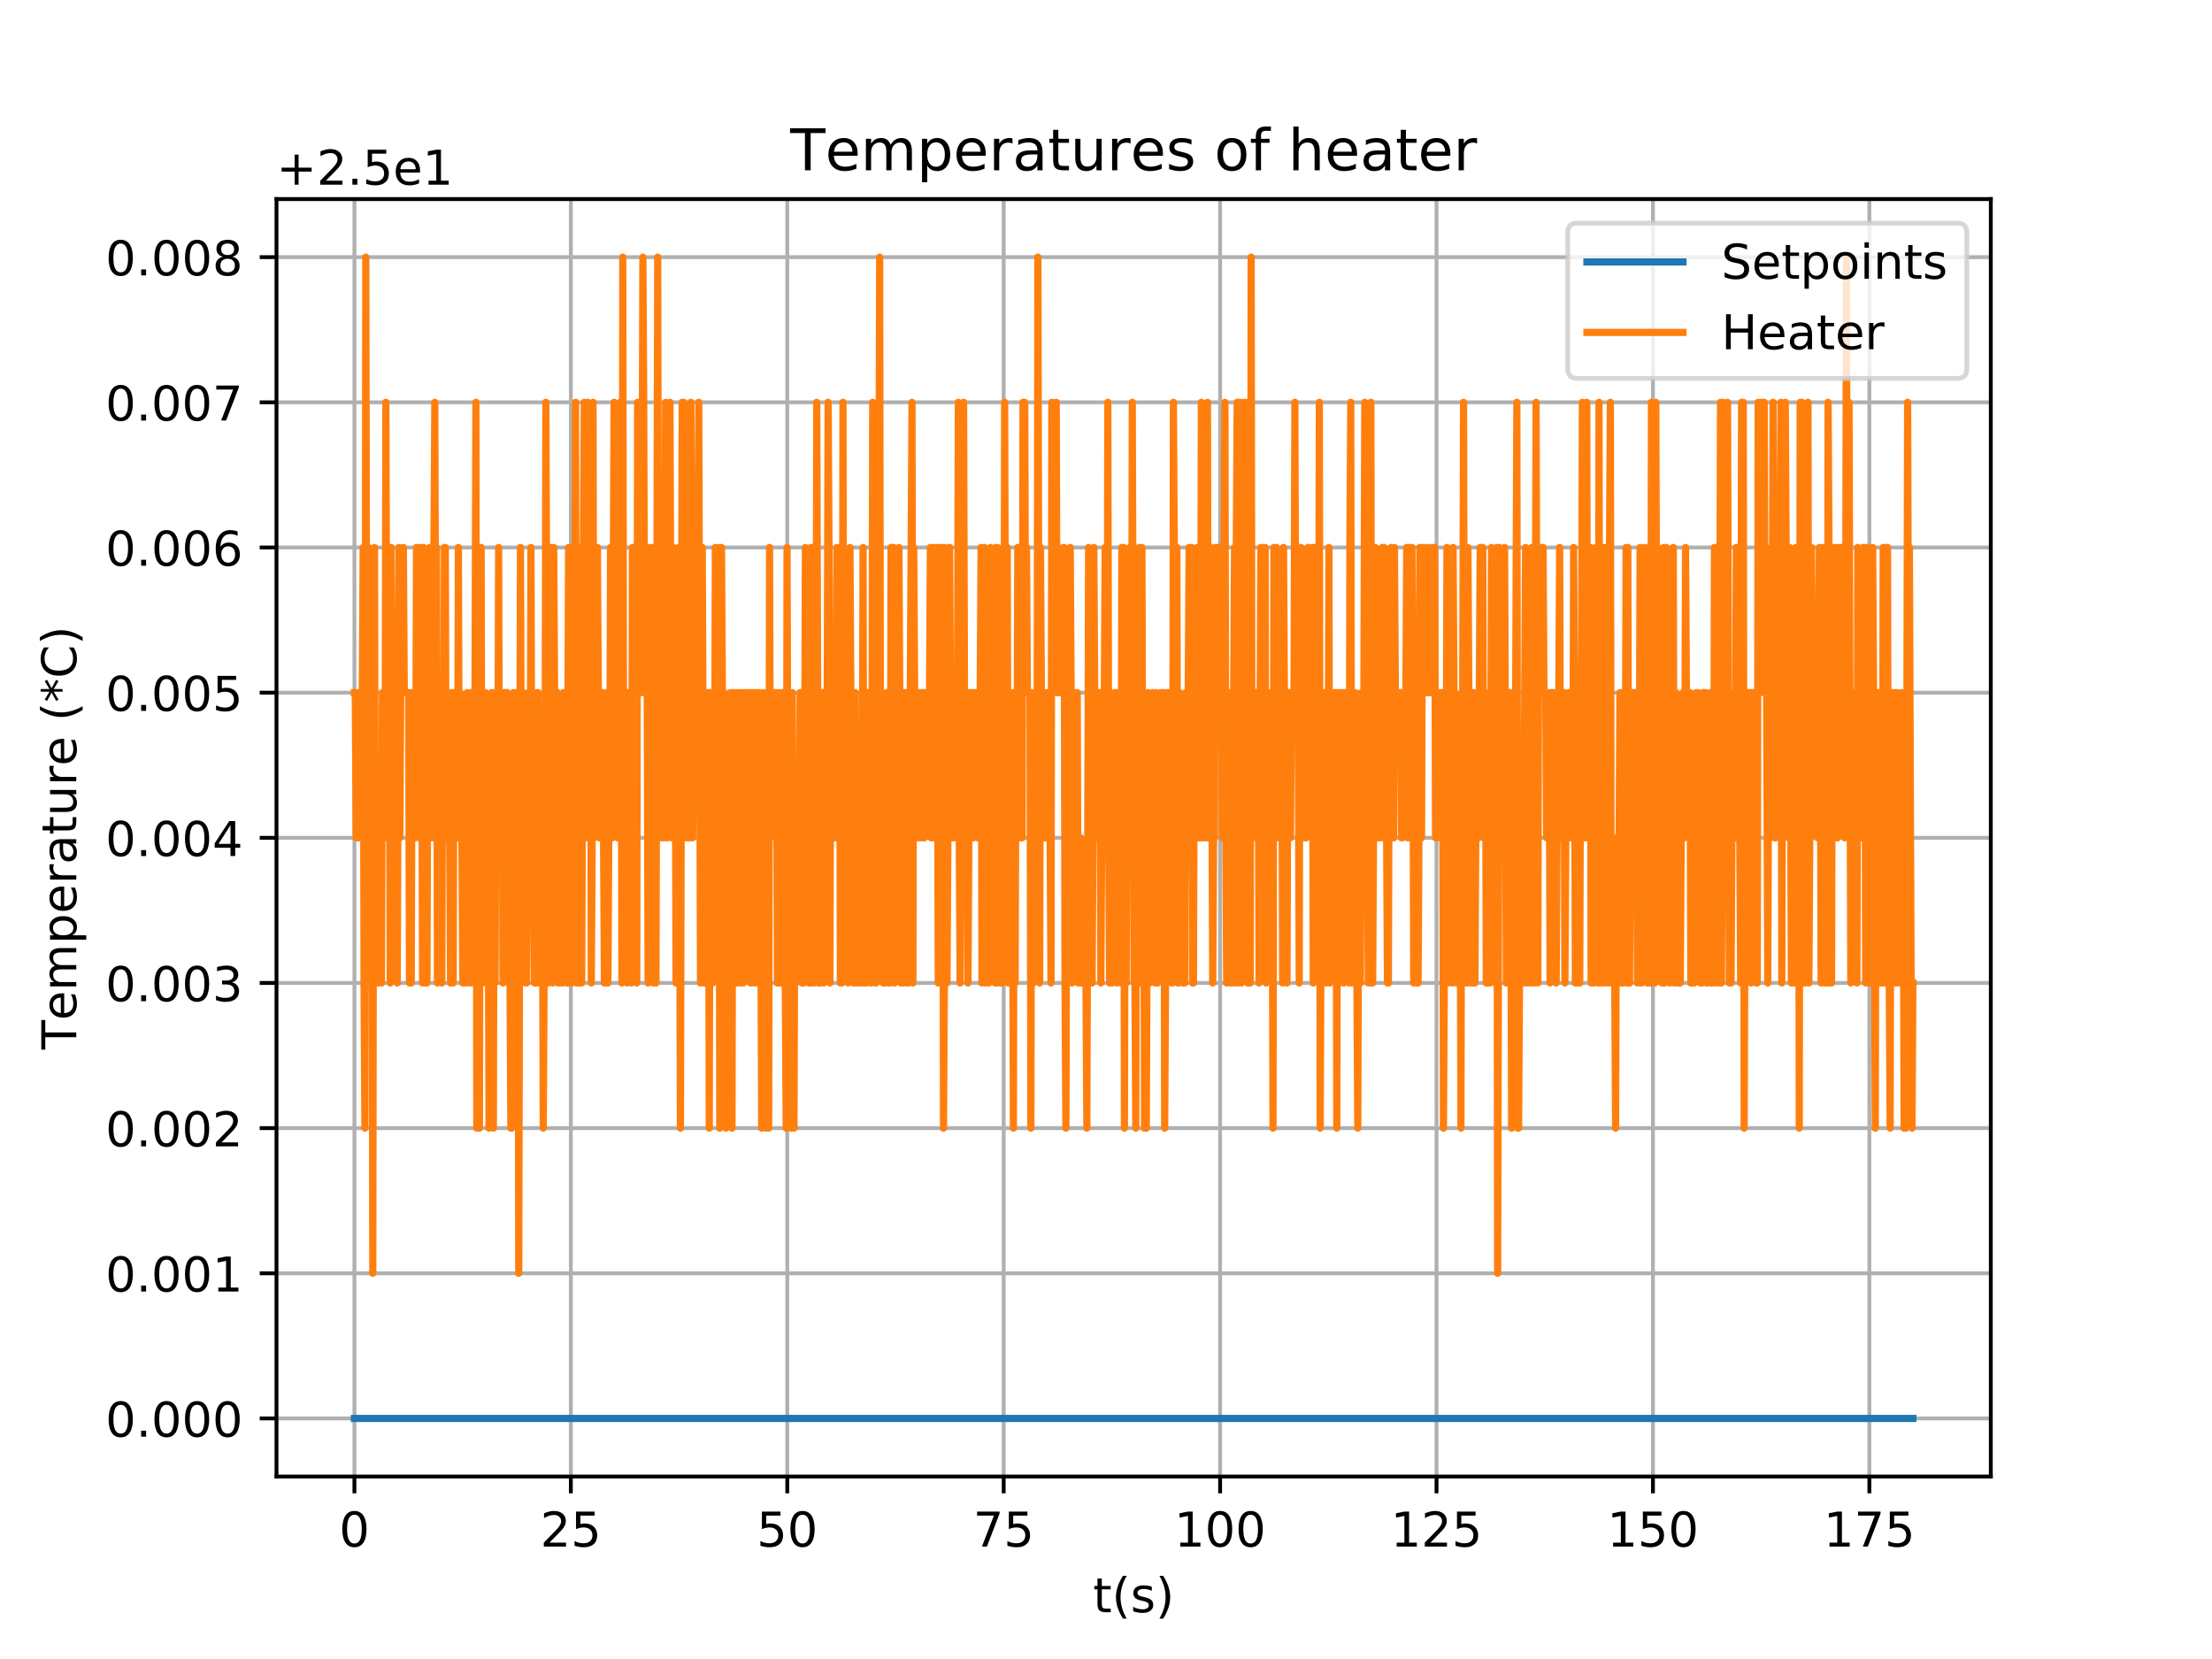 <?xml version="1.0" encoding="utf-8" standalone="no"?>
<!DOCTYPE svg PUBLIC "-//W3C//DTD SVG 1.1//EN"
  "http://www.w3.org/Graphics/SVG/1.1/DTD/svg11.dtd">
<!-- Created with matplotlib (https://matplotlib.org/) -->
<svg height="345.6pt" version="1.1" viewBox="0 0 460.8 345.6" width="460.8pt" xmlns="http://www.w3.org/2000/svg" xmlns:xlink="http://www.w3.org/1999/xlink">
 <defs>
  <style type="text/css">
*{stroke-linecap:butt;stroke-linejoin:round;}
  </style>
 </defs>
 <g id="figure_1">
  <g id="patch_1">
   <path d="M 0 345.6 
L 460.8 345.6 
L 460.8 0 
L 0 0 
z
" style="fill:#ffffff;"/>
  </g>
  <g id="axes_1">
   <g id="patch_2">
    <path d="M 57.6 307.584 
L 414.72 307.584 
L 414.72 41.472 
L 57.6 41.472 
z
" style="fill:#ffffff;"/>
   </g>
   <g id="matplotlib.axis_1">
    <g id="xtick_1">
     <g id="line2d_1">
      <path clip-path="url(#p1bd0104f17)" d="M 73.833 307.584 
L 73.833 41.472 
" style="fill:none;stroke:#b0b0b0;stroke-linecap:square;stroke-width:0.8;"/>
     </g>
     <g id="line2d_2">
      <defs>
       <path d="M 0 0 
L 0 3.5 
" id="m56e2af608a" style="stroke:#000000;stroke-width:0.8;"/>
      </defs>
      <g>
       <use style="stroke:#000000;stroke-width:0.8;" x="73.833" xlink:href="#m56e2af608a" y="307.584"/>
      </g>
     </g>
     <g id="text_1">
      <!-- 0 -->
      <defs>
       <path d="M 31.781 66.406 
Q 24.172 66.406 20.328 58.906 
Q 16.5 51.422 16.5 36.375 
Q 16.5 21.391 20.328 13.891 
Q 24.172 6.391 31.781 6.391 
Q 39.453 6.391 43.281 13.891 
Q 47.125 21.391 47.125 36.375 
Q 47.125 51.422 43.281 58.906 
Q 39.453 66.406 31.781 66.406 
z
M 31.781 74.219 
Q 44.047 74.219 50.516 64.516 
Q 56.984 54.828 56.984 36.375 
Q 56.984 17.969 50.516 8.266 
Q 44.047 -1.422 31.781 -1.422 
Q 19.531 -1.422 13.062 8.266 
Q 6.594 17.969 6.594 36.375 
Q 6.594 54.828 13.062 64.516 
Q 19.531 74.219 31.781 74.219 
z
" id="DejaVuSans-48"/>
      </defs>
      <g transform="translate(70.651 322.182)scale(0.1 -0.1)">
       <use xlink:href="#DejaVuSans-48"/>
      </g>
     </g>
    </g>
    <g id="xtick_2">
     <g id="line2d_3">
      <path clip-path="url(#p1bd0104f17)" d="M 118.917 307.584 
L 118.917 41.472 
" style="fill:none;stroke:#b0b0b0;stroke-linecap:square;stroke-width:0.8;"/>
     </g>
     <g id="line2d_4">
      <g>
       <use style="stroke:#000000;stroke-width:0.8;" x="118.917" xlink:href="#m56e2af608a" y="307.584"/>
      </g>
     </g>
     <g id="text_2">
      <!-- 25 -->
      <defs>
       <path d="M 19.188 8.297 
L 53.609 8.297 
L 53.609 0 
L 7.328 0 
L 7.328 8.297 
Q 12.938 14.109 22.625 23.891 
Q 32.328 33.688 34.812 36.531 
Q 39.547 41.844 41.422 45.531 
Q 43.312 49.219 43.312 52.781 
Q 43.312 58.594 39.234 62.25 
Q 35.156 65.922 28.609 65.922 
Q 23.969 65.922 18.812 64.312 
Q 13.672 62.703 7.812 59.422 
L 7.812 69.391 
Q 13.766 71.781 18.938 73 
Q 24.125 74.219 28.422 74.219 
Q 39.75 74.219 46.484 68.547 
Q 53.219 62.891 53.219 53.422 
Q 53.219 48.922 51.531 44.891 
Q 49.859 40.875 45.406 35.406 
Q 44.188 33.984 37.641 27.219 
Q 31.109 20.453 19.188 8.297 
z
" id="DejaVuSans-50"/>
       <path d="M 10.797 72.906 
L 49.516 72.906 
L 49.516 64.594 
L 19.828 64.594 
L 19.828 46.734 
Q 21.969 47.469 24.109 47.828 
Q 26.266 48.188 28.422 48.188 
Q 40.625 48.188 47.75 41.5 
Q 54.891 34.812 54.891 23.391 
Q 54.891 11.625 47.562 5.094 
Q 40.234 -1.422 26.906 -1.422 
Q 22.312 -1.422 17.547 -0.641 
Q 12.797 0.141 7.719 1.703 
L 7.719 11.625 
Q 12.109 9.234 16.797 8.062 
Q 21.484 6.891 26.703 6.891 
Q 35.156 6.891 40.078 11.328 
Q 45.016 15.766 45.016 23.391 
Q 45.016 31 40.078 35.438 
Q 35.156 39.891 26.703 39.891 
Q 22.75 39.891 18.812 39.016 
Q 14.891 38.141 10.797 36.281 
z
" id="DejaVuSans-53"/>
      </defs>
      <g transform="translate(112.555 322.182)scale(0.1 -0.1)">
       <use xlink:href="#DejaVuSans-50"/>
       <use x="63.623" xlink:href="#DejaVuSans-53"/>
      </g>
     </g>
    </g>
    <g id="xtick_3">
     <g id="line2d_5">
      <path clip-path="url(#p1bd0104f17)" d="M 164.002 307.584 
L 164.002 41.472 
" style="fill:none;stroke:#b0b0b0;stroke-linecap:square;stroke-width:0.8;"/>
     </g>
     <g id="line2d_6">
      <g>
       <use style="stroke:#000000;stroke-width:0.8;" x="164.002" xlink:href="#m56e2af608a" y="307.584"/>
      </g>
     </g>
     <g id="text_3">
      <!-- 50 -->
      <g transform="translate(157.639 322.182)scale(0.1 -0.1)">
       <use xlink:href="#DejaVuSans-53"/>
       <use x="63.623" xlink:href="#DejaVuSans-48"/>
      </g>
     </g>
    </g>
    <g id="xtick_4">
     <g id="line2d_7">
      <path clip-path="url(#p1bd0104f17)" d="M 209.086 307.584 
L 209.086 41.472 
" style="fill:none;stroke:#b0b0b0;stroke-linecap:square;stroke-width:0.8;"/>
     </g>
     <g id="line2d_8">
      <g>
       <use style="stroke:#000000;stroke-width:0.8;" x="209.086" xlink:href="#m56e2af608a" y="307.584"/>
      </g>
     </g>
     <g id="text_4">
      <!-- 75 -->
      <defs>
       <path d="M 8.203 72.906 
L 55.078 72.906 
L 55.078 68.703 
L 28.609 0 
L 18.312 0 
L 43.219 64.594 
L 8.203 64.594 
z
" id="DejaVuSans-55"/>
      </defs>
      <g transform="translate(202.724 322.182)scale(0.1 -0.1)">
       <use xlink:href="#DejaVuSans-55"/>
       <use x="63.623" xlink:href="#DejaVuSans-53"/>
      </g>
     </g>
    </g>
    <g id="xtick_5">
     <g id="line2d_9">
      <path clip-path="url(#p1bd0104f17)" d="M 254.171 307.584 
L 254.171 41.472 
" style="fill:none;stroke:#b0b0b0;stroke-linecap:square;stroke-width:0.8;"/>
     </g>
     <g id="line2d_10">
      <g>
       <use style="stroke:#000000;stroke-width:0.8;" x="254.171" xlink:href="#m56e2af608a" y="307.584"/>
      </g>
     </g>
     <g id="text_5">
      <!-- 100 -->
      <defs>
       <path d="M 12.406 8.297 
L 28.516 8.297 
L 28.516 63.922 
L 10.984 60.406 
L 10.984 69.391 
L 28.422 72.906 
L 38.281 72.906 
L 38.281 8.297 
L 54.391 8.297 
L 54.391 0 
L 12.406 0 
z
" id="DejaVuSans-49"/>
      </defs>
      <g transform="translate(244.627 322.182)scale(0.1 -0.1)">
       <use xlink:href="#DejaVuSans-49"/>
       <use x="63.623" xlink:href="#DejaVuSans-48"/>
       <use x="127.246" xlink:href="#DejaVuSans-48"/>
      </g>
     </g>
    </g>
    <g id="xtick_6">
     <g id="line2d_11">
      <path clip-path="url(#p1bd0104f17)" d="M 299.255 307.584 
L 299.255 41.472 
" style="fill:none;stroke:#b0b0b0;stroke-linecap:square;stroke-width:0.8;"/>
     </g>
     <g id="line2d_12">
      <g>
       <use style="stroke:#000000;stroke-width:0.8;" x="299.255" xlink:href="#m56e2af608a" y="307.584"/>
      </g>
     </g>
     <g id="text_6">
      <!-- 125 -->
      <g transform="translate(289.711 322.182)scale(0.1 -0.1)">
       <use xlink:href="#DejaVuSans-49"/>
       <use x="63.623" xlink:href="#DejaVuSans-50"/>
       <use x="127.246" xlink:href="#DejaVuSans-53"/>
      </g>
     </g>
    </g>
    <g id="xtick_7">
     <g id="line2d_13">
      <path clip-path="url(#p1bd0104f17)" d="M 344.34 307.584 
L 344.34 41.472 
" style="fill:none;stroke:#b0b0b0;stroke-linecap:square;stroke-width:0.8;"/>
     </g>
     <g id="line2d_14">
      <g>
       <use style="stroke:#000000;stroke-width:0.8;" x="344.34" xlink:href="#m56e2af608a" y="307.584"/>
      </g>
     </g>
     <g id="text_7">
      <!-- 150 -->
      <g transform="translate(334.796 322.182)scale(0.1 -0.1)">
       <use xlink:href="#DejaVuSans-49"/>
       <use x="63.623" xlink:href="#DejaVuSans-53"/>
       <use x="127.246" xlink:href="#DejaVuSans-48"/>
      </g>
     </g>
    </g>
    <g id="xtick_8">
     <g id="line2d_15">
      <path clip-path="url(#p1bd0104f17)" d="M 389.424 307.584 
L 389.424 41.472 
" style="fill:none;stroke:#b0b0b0;stroke-linecap:square;stroke-width:0.8;"/>
     </g>
     <g id="line2d_16">
      <g>
       <use style="stroke:#000000;stroke-width:0.8;" x="389.424" xlink:href="#m56e2af608a" y="307.584"/>
      </g>
     </g>
     <g id="text_8">
      <!-- 175 -->
      <g transform="translate(379.88 322.182)scale(0.1 -0.1)">
       <use xlink:href="#DejaVuSans-49"/>
       <use x="63.623" xlink:href="#DejaVuSans-55"/>
       <use x="127.246" xlink:href="#DejaVuSans-53"/>
      </g>
     </g>
    </g>
    <g id="text_9">
     <!-- t(s) -->
     <defs>
      <path d="M 18.312 70.219 
L 18.312 54.688 
L 36.812 54.688 
L 36.812 47.703 
L 18.312 47.703 
L 18.312 18.016 
Q 18.312 11.328 20.141 9.422 
Q 21.969 7.516 27.594 7.516 
L 36.812 7.516 
L 36.812 0 
L 27.594 0 
Q 17.188 0 13.234 3.875 
Q 9.281 7.766 9.281 18.016 
L 9.281 47.703 
L 2.688 47.703 
L 2.688 54.688 
L 9.281 54.688 
L 9.281 70.219 
z
" id="DejaVuSans-116"/>
      <path d="M 31 75.875 
Q 24.469 64.656 21.281 53.656 
Q 18.109 42.672 18.109 31.391 
Q 18.109 20.125 21.312 9.062 
Q 24.516 -2 31 -13.188 
L 23.188 -13.188 
Q 15.875 -1.703 12.234 9.375 
Q 8.594 20.453 8.594 31.391 
Q 8.594 42.281 12.203 53.312 
Q 15.828 64.359 23.188 75.875 
z
" id="DejaVuSans-40"/>
      <path d="M 44.281 53.078 
L 44.281 44.578 
Q 40.484 46.531 36.375 47.5 
Q 32.281 48.484 27.875 48.484 
Q 21.188 48.484 17.844 46.438 
Q 14.5 44.391 14.5 40.281 
Q 14.5 37.156 16.891 35.375 
Q 19.281 33.594 26.516 31.984 
L 29.594 31.297 
Q 39.156 29.25 43.188 25.516 
Q 47.219 21.781 47.219 15.094 
Q 47.219 7.469 41.188 3.016 
Q 35.156 -1.422 24.609 -1.422 
Q 20.219 -1.422 15.453 -0.562 
Q 10.688 0.297 5.422 2 
L 5.422 11.281 
Q 10.406 8.688 15.234 7.391 
Q 20.062 6.109 24.812 6.109 
Q 31.156 6.109 34.562 8.281 
Q 37.984 10.453 37.984 14.406 
Q 37.984 18.062 35.516 20.016 
Q 33.062 21.969 24.703 23.781 
L 21.578 24.516 
Q 13.234 26.266 9.516 29.906 
Q 5.812 33.547 5.812 39.891 
Q 5.812 47.609 11.281 51.797 
Q 16.75 56 26.812 56 
Q 31.781 56 36.172 55.266 
Q 40.578 54.547 44.281 53.078 
z
" id="DejaVuSans-115"/>
      <path d="M 8.016 75.875 
L 15.828 75.875 
Q 23.141 64.359 26.781 53.312 
Q 30.422 42.281 30.422 31.391 
Q 30.422 20.453 26.781 9.375 
Q 23.141 -1.703 15.828 -13.188 
L 8.016 -13.188 
Q 14.5 -2 17.703 9.062 
Q 20.906 20.125 20.906 31.391 
Q 20.906 42.672 17.703 53.656 
Q 14.5 64.656 8.016 75.875 
z
" id="DejaVuSans-41"/>
     </defs>
     <g transform="translate(227.694 335.861)scale(0.1 -0.1)">
      <use xlink:href="#DejaVuSans-116"/>
      <use x="39.209" xlink:href="#DejaVuSans-40"/>
      <use x="78.223" xlink:href="#DejaVuSans-115"/>
      <use x="130.322" xlink:href="#DejaVuSans-41"/>
     </g>
    </g>
   </g>
   <g id="matplotlib.axis_2">
    <g id="ytick_1">
     <g id="line2d_17">
      <path clip-path="url(#p1bd0104f17)" d="M 57.6 295.488 
L 414.72 295.488 
" style="fill:none;stroke:#b0b0b0;stroke-linecap:square;stroke-width:0.8;"/>
     </g>
     <g id="line2d_18">
      <defs>
       <path d="M 0 0 
L -3.5 0 
" id="m48d5a217b4" style="stroke:#000000;stroke-width:0.8;"/>
      </defs>
      <g>
       <use style="stroke:#000000;stroke-width:0.8;" x="57.6" xlink:href="#m48d5a217b4" y="295.488"/>
      </g>
     </g>
     <g id="text_10">
      <!-- 0.000 -->
      <defs>
       <path d="M 10.688 12.406 
L 21 12.406 
L 21 0 
L 10.688 0 
z
" id="DejaVuSans-46"/>
      </defs>
      <g transform="translate(21.972 299.287)scale(0.1 -0.1)">
       <use xlink:href="#DejaVuSans-48"/>
       <use x="63.623" xlink:href="#DejaVuSans-46"/>
       <use x="95.41" xlink:href="#DejaVuSans-48"/>
       <use x="159.033" xlink:href="#DejaVuSans-48"/>
       <use x="222.656" xlink:href="#DejaVuSans-48"/>
      </g>
     </g>
    </g>
    <g id="ytick_2">
     <g id="line2d_19">
      <path clip-path="url(#p1bd0104f17)" d="M 57.6 265.248 
L 414.72 265.248 
" style="fill:none;stroke:#b0b0b0;stroke-linecap:square;stroke-width:0.8;"/>
     </g>
     <g id="line2d_20">
      <g>
       <use style="stroke:#000000;stroke-width:0.8;" x="57.6" xlink:href="#m48d5a217b4" y="265.248"/>
      </g>
     </g>
     <g id="text_11">
      <!-- 0.001 -->
      <g transform="translate(21.972 269.047)scale(0.1 -0.1)">
       <use xlink:href="#DejaVuSans-48"/>
       <use x="63.623" xlink:href="#DejaVuSans-46"/>
       <use x="95.41" xlink:href="#DejaVuSans-48"/>
       <use x="159.033" xlink:href="#DejaVuSans-48"/>
       <use x="222.656" xlink:href="#DejaVuSans-49"/>
      </g>
     </g>
    </g>
    <g id="ytick_3">
     <g id="line2d_21">
      <path clip-path="url(#p1bd0104f17)" d="M 57.6 235.008 
L 414.72 235.008 
" style="fill:none;stroke:#b0b0b0;stroke-linecap:square;stroke-width:0.8;"/>
     </g>
     <g id="line2d_22">
      <g>
       <use style="stroke:#000000;stroke-width:0.8;" x="57.6" xlink:href="#m48d5a217b4" y="235.008"/>
      </g>
     </g>
     <g id="text_12">
      <!-- 0.002 -->
      <g transform="translate(21.972 238.807)scale(0.1 -0.1)">
       <use xlink:href="#DejaVuSans-48"/>
       <use x="63.623" xlink:href="#DejaVuSans-46"/>
       <use x="95.41" xlink:href="#DejaVuSans-48"/>
       <use x="159.033" xlink:href="#DejaVuSans-48"/>
       <use x="222.656" xlink:href="#DejaVuSans-50"/>
      </g>
     </g>
    </g>
    <g id="ytick_4">
     <g id="line2d_23">
      <path clip-path="url(#p1bd0104f17)" d="M 57.6 204.768 
L 414.72 204.768 
" style="fill:none;stroke:#b0b0b0;stroke-linecap:square;stroke-width:0.8;"/>
     </g>
     <g id="line2d_24">
      <g>
       <use style="stroke:#000000;stroke-width:0.8;" x="57.6" xlink:href="#m48d5a217b4" y="204.768"/>
      </g>
     </g>
     <g id="text_13">
      <!-- 0.003 -->
      <defs>
       <path d="M 40.578 39.312 
Q 47.656 37.797 51.625 33 
Q 55.609 28.219 55.609 21.188 
Q 55.609 10.406 48.188 4.484 
Q 40.766 -1.422 27.094 -1.422 
Q 22.516 -1.422 17.656 -0.516 
Q 12.797 0.391 7.625 2.203 
L 7.625 11.719 
Q 11.719 9.328 16.594 8.109 
Q 21.484 6.891 26.812 6.891 
Q 36.078 6.891 40.938 10.547 
Q 45.797 14.203 45.797 21.188 
Q 45.797 27.641 41.281 31.266 
Q 36.766 34.906 28.719 34.906 
L 20.219 34.906 
L 20.219 43.016 
L 29.109 43.016 
Q 36.375 43.016 40.234 45.922 
Q 44.094 48.828 44.094 54.297 
Q 44.094 59.906 40.109 62.906 
Q 36.141 65.922 28.719 65.922 
Q 24.656 65.922 20.016 65.031 
Q 15.375 64.156 9.812 62.312 
L 9.812 71.094 
Q 15.438 72.656 20.344 73.438 
Q 25.25 74.219 29.594 74.219 
Q 40.828 74.219 47.359 69.109 
Q 53.906 64.016 53.906 55.328 
Q 53.906 49.266 50.438 45.094 
Q 46.969 40.922 40.578 39.312 
z
" id="DejaVuSans-51"/>
      </defs>
      <g transform="translate(21.972 208.567)scale(0.1 -0.1)">
       <use xlink:href="#DejaVuSans-48"/>
       <use x="63.623" xlink:href="#DejaVuSans-46"/>
       <use x="95.41" xlink:href="#DejaVuSans-48"/>
       <use x="159.033" xlink:href="#DejaVuSans-48"/>
       <use x="222.656" xlink:href="#DejaVuSans-51"/>
      </g>
     </g>
    </g>
    <g id="ytick_5">
     <g id="line2d_25">
      <path clip-path="url(#p1bd0104f17)" d="M 57.6 174.528 
L 414.72 174.528 
" style="fill:none;stroke:#b0b0b0;stroke-linecap:square;stroke-width:0.8;"/>
     </g>
     <g id="line2d_26">
      <g>
       <use style="stroke:#000000;stroke-width:0.8;" x="57.6" xlink:href="#m48d5a217b4" y="174.528"/>
      </g>
     </g>
     <g id="text_14">
      <!-- 0.004 -->
      <defs>
       <path d="M 37.797 64.312 
L 12.891 25.391 
L 37.797 25.391 
z
M 35.203 72.906 
L 47.609 72.906 
L 47.609 25.391 
L 58.016 25.391 
L 58.016 17.188 
L 47.609 17.188 
L 47.609 0 
L 37.797 0 
L 37.797 17.188 
L 4.891 17.188 
L 4.891 26.703 
z
" id="DejaVuSans-52"/>
      </defs>
      <g transform="translate(21.972 178.327)scale(0.1 -0.1)">
       <use xlink:href="#DejaVuSans-48"/>
       <use x="63.623" xlink:href="#DejaVuSans-46"/>
       <use x="95.41" xlink:href="#DejaVuSans-48"/>
       <use x="159.033" xlink:href="#DejaVuSans-48"/>
       <use x="222.656" xlink:href="#DejaVuSans-52"/>
      </g>
     </g>
    </g>
    <g id="ytick_6">
     <g id="line2d_27">
      <path clip-path="url(#p1bd0104f17)" d="M 57.6 144.288 
L 414.72 144.288 
" style="fill:none;stroke:#b0b0b0;stroke-linecap:square;stroke-width:0.8;"/>
     </g>
     <g id="line2d_28">
      <g>
       <use style="stroke:#000000;stroke-width:0.8;" x="57.6" xlink:href="#m48d5a217b4" y="144.288"/>
      </g>
     </g>
     <g id="text_15">
      <!-- 0.005 -->
      <g transform="translate(21.972 148.087)scale(0.1 -0.1)">
       <use xlink:href="#DejaVuSans-48"/>
       <use x="63.623" xlink:href="#DejaVuSans-46"/>
       <use x="95.41" xlink:href="#DejaVuSans-48"/>
       <use x="159.033" xlink:href="#DejaVuSans-48"/>
       <use x="222.656" xlink:href="#DejaVuSans-53"/>
      </g>
     </g>
    </g>
    <g id="ytick_7">
     <g id="line2d_29">
      <path clip-path="url(#p1bd0104f17)" d="M 57.6 114.048 
L 414.72 114.048 
" style="fill:none;stroke:#b0b0b0;stroke-linecap:square;stroke-width:0.8;"/>
     </g>
     <g id="line2d_30">
      <g>
       <use style="stroke:#000000;stroke-width:0.8;" x="57.6" xlink:href="#m48d5a217b4" y="114.048"/>
      </g>
     </g>
     <g id="text_16">
      <!-- 0.006 -->
      <defs>
       <path d="M 33.016 40.375 
Q 26.375 40.375 22.484 35.828 
Q 18.609 31.297 18.609 23.391 
Q 18.609 15.531 22.484 10.953 
Q 26.375 6.391 33.016 6.391 
Q 39.656 6.391 43.531 10.953 
Q 47.406 15.531 47.406 23.391 
Q 47.406 31.297 43.531 35.828 
Q 39.656 40.375 33.016 40.375 
z
M 52.594 71.297 
L 52.594 62.312 
Q 48.875 64.062 45.094 64.984 
Q 41.312 65.922 37.594 65.922 
Q 27.828 65.922 22.672 59.328 
Q 17.531 52.734 16.797 39.406 
Q 19.672 43.656 24.016 45.922 
Q 28.375 48.188 33.594 48.188 
Q 44.578 48.188 50.953 41.516 
Q 57.328 34.859 57.328 23.391 
Q 57.328 12.156 50.688 5.359 
Q 44.047 -1.422 33.016 -1.422 
Q 20.359 -1.422 13.672 8.266 
Q 6.984 17.969 6.984 36.375 
Q 6.984 53.656 15.188 63.938 
Q 23.391 74.219 37.203 74.219 
Q 40.922 74.219 44.703 73.484 
Q 48.484 72.75 52.594 71.297 
z
" id="DejaVuSans-54"/>
      </defs>
      <g transform="translate(21.972 117.847)scale(0.1 -0.1)">
       <use xlink:href="#DejaVuSans-48"/>
       <use x="63.623" xlink:href="#DejaVuSans-46"/>
       <use x="95.41" xlink:href="#DejaVuSans-48"/>
       <use x="159.033" xlink:href="#DejaVuSans-48"/>
       <use x="222.656" xlink:href="#DejaVuSans-54"/>
      </g>
     </g>
    </g>
    <g id="ytick_8">
     <g id="line2d_31">
      <path clip-path="url(#p1bd0104f17)" d="M 57.6 83.808 
L 414.72 83.808 
" style="fill:none;stroke:#b0b0b0;stroke-linecap:square;stroke-width:0.8;"/>
     </g>
     <g id="line2d_32">
      <g>
       <use style="stroke:#000000;stroke-width:0.8;" x="57.6" xlink:href="#m48d5a217b4" y="83.808"/>
      </g>
     </g>
     <g id="text_17">
      <!-- 0.007 -->
      <g transform="translate(21.972 87.607)scale(0.1 -0.1)">
       <use xlink:href="#DejaVuSans-48"/>
       <use x="63.623" xlink:href="#DejaVuSans-46"/>
       <use x="95.41" xlink:href="#DejaVuSans-48"/>
       <use x="159.033" xlink:href="#DejaVuSans-48"/>
       <use x="222.656" xlink:href="#DejaVuSans-55"/>
      </g>
     </g>
    </g>
    <g id="ytick_9">
     <g id="line2d_33">
      <path clip-path="url(#p1bd0104f17)" d="M 57.6 53.568 
L 414.72 53.568 
" style="fill:none;stroke:#b0b0b0;stroke-linecap:square;stroke-width:0.8;"/>
     </g>
     <g id="line2d_34">
      <g>
       <use style="stroke:#000000;stroke-width:0.8;" x="57.6" xlink:href="#m48d5a217b4" y="53.568"/>
      </g>
     </g>
     <g id="text_18">
      <!-- 0.008 -->
      <defs>
       <path d="M 31.781 34.625 
Q 24.75 34.625 20.719 30.859 
Q 16.703 27.094 16.703 20.516 
Q 16.703 13.922 20.719 10.156 
Q 24.75 6.391 31.781 6.391 
Q 38.812 6.391 42.859 10.172 
Q 46.922 13.969 46.922 20.516 
Q 46.922 27.094 42.891 30.859 
Q 38.875 34.625 31.781 34.625 
z
M 21.922 38.812 
Q 15.578 40.375 12.031 44.719 
Q 8.5 49.078 8.5 55.328 
Q 8.5 64.062 14.719 69.141 
Q 20.953 74.219 31.781 74.219 
Q 42.672 74.219 48.875 69.141 
Q 55.078 64.062 55.078 55.328 
Q 55.078 49.078 51.531 44.719 
Q 48 40.375 41.703 38.812 
Q 48.828 37.156 52.797 32.312 
Q 56.781 27.484 56.781 20.516 
Q 56.781 9.906 50.312 4.234 
Q 43.844 -1.422 31.781 -1.422 
Q 19.734 -1.422 13.25 4.234 
Q 6.781 9.906 6.781 20.516 
Q 6.781 27.484 10.781 32.312 
Q 14.797 37.156 21.922 38.812 
z
M 18.312 54.391 
Q 18.312 48.734 21.844 45.562 
Q 25.391 42.391 31.781 42.391 
Q 38.141 42.391 41.719 45.562 
Q 45.312 48.734 45.312 54.391 
Q 45.312 60.062 41.719 63.234 
Q 38.141 66.406 31.781 66.406 
Q 25.391 66.406 21.844 63.234 
Q 18.312 60.062 18.312 54.391 
z
" id="DejaVuSans-56"/>
      </defs>
      <g transform="translate(21.972 57.367)scale(0.1 -0.1)">
       <use xlink:href="#DejaVuSans-48"/>
       <use x="63.623" xlink:href="#DejaVuSans-46"/>
       <use x="95.41" xlink:href="#DejaVuSans-48"/>
       <use x="159.033" xlink:href="#DejaVuSans-48"/>
       <use x="222.656" xlink:href="#DejaVuSans-56"/>
      </g>
     </g>
    </g>
    <g id="text_19">
     <!-- Temperature (*C) -->
     <defs>
      <path d="M -0.297 72.906 
L 61.375 72.906 
L 61.375 64.594 
L 35.5 64.594 
L 35.5 0 
L 25.594 0 
L 25.594 64.594 
L -0.297 64.594 
z
" id="DejaVuSans-84"/>
      <path d="M 56.203 29.594 
L 56.203 25.203 
L 14.891 25.203 
Q 15.484 15.922 20.484 11.062 
Q 25.484 6.203 34.422 6.203 
Q 39.594 6.203 44.453 7.469 
Q 49.312 8.734 54.109 11.281 
L 54.109 2.781 
Q 49.266 0.734 44.188 -0.344 
Q 39.109 -1.422 33.891 -1.422 
Q 20.797 -1.422 13.156 6.188 
Q 5.516 13.812 5.516 26.812 
Q 5.516 40.234 12.766 48.109 
Q 20.016 56 32.328 56 
Q 43.359 56 49.781 48.891 
Q 56.203 41.797 56.203 29.594 
z
M 47.219 32.234 
Q 47.125 39.594 43.094 43.984 
Q 39.062 48.391 32.422 48.391 
Q 24.906 48.391 20.391 44.141 
Q 15.875 39.891 15.188 32.172 
z
" id="DejaVuSans-101"/>
      <path d="M 52 44.188 
Q 55.375 50.25 60.062 53.125 
Q 64.75 56 71.094 56 
Q 79.641 56 84.281 50.016 
Q 88.922 44.047 88.922 33.016 
L 88.922 0 
L 79.891 0 
L 79.891 32.719 
Q 79.891 40.578 77.094 44.375 
Q 74.312 48.188 68.609 48.188 
Q 61.625 48.188 57.562 43.547 
Q 53.516 38.922 53.516 30.906 
L 53.516 0 
L 44.484 0 
L 44.484 32.719 
Q 44.484 40.625 41.703 44.406 
Q 38.922 48.188 33.109 48.188 
Q 26.219 48.188 22.156 43.531 
Q 18.109 38.875 18.109 30.906 
L 18.109 0 
L 9.078 0 
L 9.078 54.688 
L 18.109 54.688 
L 18.109 46.188 
Q 21.188 51.219 25.484 53.609 
Q 29.781 56 35.688 56 
Q 41.656 56 45.828 52.969 
Q 50 49.953 52 44.188 
z
" id="DejaVuSans-109"/>
      <path d="M 18.109 8.203 
L 18.109 -20.797 
L 9.078 -20.797 
L 9.078 54.688 
L 18.109 54.688 
L 18.109 46.391 
Q 20.953 51.266 25.266 53.625 
Q 29.594 56 35.594 56 
Q 45.562 56 51.781 48.094 
Q 58.016 40.188 58.016 27.297 
Q 58.016 14.406 51.781 6.484 
Q 45.562 -1.422 35.594 -1.422 
Q 29.594 -1.422 25.266 0.953 
Q 20.953 3.328 18.109 8.203 
z
M 48.688 27.297 
Q 48.688 37.203 44.609 42.844 
Q 40.531 48.484 33.406 48.484 
Q 26.266 48.484 22.188 42.844 
Q 18.109 37.203 18.109 27.297 
Q 18.109 17.391 22.188 11.75 
Q 26.266 6.109 33.406 6.109 
Q 40.531 6.109 44.609 11.75 
Q 48.688 17.391 48.688 27.297 
z
" id="DejaVuSans-112"/>
      <path d="M 41.109 46.297 
Q 39.594 47.172 37.812 47.578 
Q 36.031 48 33.891 48 
Q 26.266 48 22.188 43.047 
Q 18.109 38.094 18.109 28.812 
L 18.109 0 
L 9.078 0 
L 9.078 54.688 
L 18.109 54.688 
L 18.109 46.188 
Q 20.953 51.172 25.484 53.578 
Q 30.031 56 36.531 56 
Q 37.453 56 38.578 55.875 
Q 39.703 55.766 41.062 55.516 
z
" id="DejaVuSans-114"/>
      <path d="M 34.281 27.484 
Q 23.391 27.484 19.188 25 
Q 14.984 22.516 14.984 16.5 
Q 14.984 11.719 18.141 8.906 
Q 21.297 6.109 26.703 6.109 
Q 34.188 6.109 38.703 11.406 
Q 43.219 16.703 43.219 25.484 
L 43.219 27.484 
z
M 52.203 31.203 
L 52.203 0 
L 43.219 0 
L 43.219 8.297 
Q 40.141 3.328 35.547 0.953 
Q 30.953 -1.422 24.312 -1.422 
Q 15.922 -1.422 10.953 3.297 
Q 6 8.016 6 15.922 
Q 6 25.141 12.172 29.828 
Q 18.359 34.516 30.609 34.516 
L 43.219 34.516 
L 43.219 35.406 
Q 43.219 41.609 39.141 45 
Q 35.062 48.391 27.688 48.391 
Q 23 48.391 18.547 47.266 
Q 14.109 46.141 10.016 43.891 
L 10.016 52.203 
Q 14.938 54.109 19.578 55.047 
Q 24.219 56 28.609 56 
Q 40.484 56 46.344 49.844 
Q 52.203 43.703 52.203 31.203 
z
" id="DejaVuSans-97"/>
      <path d="M 8.5 21.578 
L 8.5 54.688 
L 17.484 54.688 
L 17.484 21.922 
Q 17.484 14.156 20.5 10.266 
Q 23.531 6.391 29.594 6.391 
Q 36.859 6.391 41.078 11.031 
Q 45.312 15.672 45.312 23.688 
L 45.312 54.688 
L 54.297 54.688 
L 54.297 0 
L 45.312 0 
L 45.312 8.406 
Q 42.047 3.422 37.719 1 
Q 33.406 -1.422 27.688 -1.422 
Q 18.266 -1.422 13.375 4.438 
Q 8.5 10.297 8.5 21.578 
z
M 31.109 56 
z
" id="DejaVuSans-117"/>
      <path id="DejaVuSans-32"/>
      <path d="M 47.016 60.891 
L 29.5 51.422 
L 47.016 41.891 
L 44.188 37.109 
L 27.781 47.016 
L 27.781 28.609 
L 22.219 28.609 
L 22.219 47.016 
L 5.812 37.109 
L 2.984 41.891 
L 20.516 51.422 
L 2.984 60.891 
L 5.812 65.719 
L 22.219 55.812 
L 22.219 74.219 
L 27.781 74.219 
L 27.781 55.812 
L 44.188 65.719 
z
" id="DejaVuSans-42"/>
      <path d="M 64.406 67.281 
L 64.406 56.891 
Q 59.422 61.531 53.781 63.812 
Q 48.141 66.109 41.797 66.109 
Q 29.297 66.109 22.656 58.469 
Q 16.016 50.828 16.016 36.375 
Q 16.016 21.969 22.656 14.328 
Q 29.297 6.688 41.797 6.688 
Q 48.141 6.688 53.781 8.984 
Q 59.422 11.281 64.406 15.922 
L 64.406 5.609 
Q 59.234 2.094 53.438 0.328 
Q 47.656 -1.422 41.219 -1.422 
Q 24.656 -1.422 15.125 8.703 
Q 5.609 18.844 5.609 36.375 
Q 5.609 53.953 15.125 64.078 
Q 24.656 74.219 41.219 74.219 
Q 47.75 74.219 53.531 72.484 
Q 59.328 70.75 64.406 67.281 
z
" id="DejaVuSans-67"/>
     </defs>
     <g transform="translate(15.892 218.627)rotate(-90)scale(0.1 -0.1)">
      <use xlink:href="#DejaVuSans-84"/>
      <use x="60.818" xlink:href="#DejaVuSans-101"/>
      <use x="122.342" xlink:href="#DejaVuSans-109"/>
      <use x="219.754" xlink:href="#DejaVuSans-112"/>
      <use x="283.23" xlink:href="#DejaVuSans-101"/>
      <use x="344.754" xlink:href="#DejaVuSans-114"/>
      <use x="385.867" xlink:href="#DejaVuSans-97"/>
      <use x="447.146" xlink:href="#DejaVuSans-116"/>
      <use x="486.355" xlink:href="#DejaVuSans-117"/>
      <use x="549.734" xlink:href="#DejaVuSans-114"/>
      <use x="590.816" xlink:href="#DejaVuSans-101"/>
      <use x="652.34" xlink:href="#DejaVuSans-32"/>
      <use x="684.127" xlink:href="#DejaVuSans-40"/>
      <use x="723.141" xlink:href="#DejaVuSans-42"/>
      <use x="773.141" xlink:href="#DejaVuSans-67"/>
      <use x="842.965" xlink:href="#DejaVuSans-41"/>
     </g>
    </g>
    <g id="text_20">
     <!-- +2.5e1 -->
     <defs>
      <path d="M 46 62.703 
L 46 35.5 
L 73.188 35.5 
L 73.188 27.203 
L 46 27.203 
L 46 0 
L 37.797 0 
L 37.797 27.203 
L 10.594 27.203 
L 10.594 35.5 
L 37.797 35.5 
L 37.797 62.703 
z
" id="DejaVuSans-43"/>
     </defs>
     <g transform="translate(57.6 38.472)scale(0.1 -0.1)">
      <use xlink:href="#DejaVuSans-43"/>
      <use x="83.789" xlink:href="#DejaVuSans-50"/>
      <use x="147.412" xlink:href="#DejaVuSans-46"/>
      <use x="179.199" xlink:href="#DejaVuSans-53"/>
      <use x="242.822" xlink:href="#DejaVuSans-101"/>
      <use x="304.346" xlink:href="#DejaVuSans-49"/>
     </g>
    </g>
   </g>
   <g id="line2d_35">
    <path clip-path="url(#p1bd0104f17)" d="M 73.833 295.488 
L 398.487 295.488 
L 398.487 295.488 
" style="fill:none;stroke:#1f77b4;stroke-linecap:square;stroke-width:1.5;"/>
   </g>
   <g id="line2d_36">
    <path clip-path="url(#p1bd0104f17)" d="M 73.833 144.288 
L 74.015 144.288 
L 74.196 174.528 
L 74.561 174.528 
L 74.743 144.288 
L 74.926 174.528 
L 75.107 174.528 
L 75.29 144.288 
L 75.471 144.288 
L 75.654 114.048 
L 75.836 204.768 
L 76.019 235.008 
L 76.2 53.568 
L 76.382 144.288 
L 76.565 114.048 
L 76.746 114.048 
L 76.928 204.768 
L 77.293 144.288 
L 77.476 144.288 
L 77.658 265.248 
L 77.84 144.288 
L 78.022 114.048 
L 78.203 204.768 
L 78.385 174.528 
L 78.566 174.528 
L 78.747 204.768 
L 78.929 174.528 
L 79.294 174.528 
L 79.476 204.768 
L 79.658 144.288 
L 80.021 144.288 
L 80.202 174.528 
L 80.384 83.808 
L 80.567 144.288 
L 80.749 144.288 
L 80.931 174.528 
L 81.112 144.288 
L 81.296 204.768 
L 81.477 114.048 
L 81.841 174.528 
L 82.024 174.528 
L 82.205 144.288 
L 82.57 144.288 
L 82.752 204.768 
L 83.116 114.048 
L 83.299 174.528 
L 83.482 144.288 
L 83.848 144.288 
L 84.031 114.048 
L 84.214 144.288 
L 85.126 144.288 
L 85.307 204.768 
L 85.489 144.288 
L 85.67 204.768 
L 85.853 144.288 
L 86.401 144.288 
L 86.583 174.528 
L 86.764 114.048 
L 86.945 114.048 
L 87.308 174.528 
L 87.49 174.528 
L 87.672 114.048 
L 87.853 144.288 
L 88.036 204.768 
L 88.217 114.048 
L 88.581 204.768 
L 88.764 144.288 
L 88.944 204.768 
L 89.125 144.288 
L 89.306 174.528 
L 89.49 114.048 
L 89.673 174.528 
L 89.855 114.048 
L 90.036 174.528 
L 90.58 83.808 
L 90.761 144.288 
L 90.946 114.048 
L 91.127 204.768 
L 91.309 144.288 
L 91.491 174.528 
L 91.675 144.288 
L 91.857 144.288 
L 92.038 204.768 
L 92.22 144.288 
L 92.403 174.528 
L 92.585 114.048 
L 92.766 114.048 
L 92.947 174.528 
L 93.312 174.528 
L 93.494 144.288 
L 93.857 204.768 
L 94.039 144.288 
L 94.221 204.768 
L 94.404 204.768 
L 94.586 144.288 
L 94.95 144.288 
L 95.131 174.528 
L 95.313 174.528 
L 95.495 114.048 
L 95.677 174.528 
L 95.859 144.288 
L 96.041 174.528 
L 96.223 174.528 
L 96.407 204.768 
L 96.589 174.528 
L 96.772 204.768 
L 96.954 204.768 
L 97.319 144.288 
L 97.681 204.768 
L 98.047 144.288 
L 98.228 204.768 
L 98.412 144.288 
L 98.594 174.528 
L 98.775 144.288 
L 98.956 144.288 
L 99.139 83.808 
L 99.321 235.008 
L 99.503 204.768 
L 99.686 204.768 
L 99.868 235.008 
L 100.05 144.288 
L 100.231 114.048 
L 100.413 204.768 
L 100.595 204.768 
L 100.779 144.288 
L 100.961 174.528 
L 101.143 144.288 
L 101.507 204.768 
L 101.688 174.528 
L 101.869 235.008 
L 102.051 174.528 
L 102.232 174.528 
L 102.414 144.288 
L 102.779 235.008 
L 102.961 144.288 
L 103.144 204.768 
L 103.326 144.288 
L 103.508 174.528 
L 103.691 174.528 
L 103.874 114.048 
L 104.057 174.528 
L 104.239 144.288 
L 104.604 144.288 
L 104.785 204.768 
L 104.969 144.288 
L 105.696 144.288 
L 106.06 204.768 
L 106.242 204.768 
L 106.423 235.008 
L 106.605 235.008 
L 106.786 204.768 
L 106.97 144.288 
L 107.152 204.768 
L 107.334 144.288 
L 107.516 174.528 
L 107.698 174.528 
L 107.881 144.288 
L 108.062 265.248 
L 108.426 114.048 
L 108.608 174.528 
L 108.79 174.528 
L 108.971 144.288 
L 109.154 174.528 
L 109.336 174.528 
L 109.518 204.768 
L 109.7 204.768 
L 110.064 144.288 
L 110.247 144.288 
L 110.429 174.528 
L 110.611 114.048 
L 110.794 174.528 
L 110.976 144.288 
L 111.341 204.768 
L 111.707 204.768 
L 111.888 144.288 
L 112.07 144.288 
L 112.252 204.768 
L 112.435 174.528 
L 112.984 174.528 
L 113.166 235.008 
L 113.532 174.528 
L 113.712 83.808 
L 114.076 174.528 
L 114.258 204.768 
L 114.806 114.048 
L 114.986 144.288 
L 115.169 204.768 
L 115.353 114.048 
L 115.718 174.528 
L 115.901 174.528 
L 116.084 144.288 
L 116.265 204.768 
L 116.446 204.768 
L 116.627 174.528 
L 116.808 174.528 
L 116.991 204.768 
L 117.174 204.768 
L 117.356 144.288 
L 117.904 144.288 
L 118.085 204.768 
L 118.449 114.048 
L 118.631 204.768 
L 118.995 144.288 
L 119.177 204.768 
L 119.358 114.048 
L 119.539 144.288 
L 119.721 144.288 
L 119.903 83.808 
L 120.085 204.768 
L 120.266 174.528 
L 120.448 204.768 
L 120.63 114.048 
L 120.811 204.768 
L 121.176 204.768 
L 121.538 114.048 
L 121.719 83.808 
L 121.902 114.048 
L 122.084 174.528 
L 122.266 144.288 
L 122.448 83.808 
L 122.63 144.288 
L 122.813 144.288 
L 122.996 114.048 
L 123.178 204.768 
L 123.36 174.528 
L 123.542 83.808 
L 123.724 174.528 
L 123.906 144.288 
L 124.089 144.288 
L 124.271 114.048 
L 124.453 114.048 
L 124.816 174.528 
L 124.999 144.288 
L 125.18 144.288 
L 125.363 174.528 
L 125.544 144.288 
L 125.908 204.768 
L 126.09 174.528 
L 126.274 204.768 
L 126.455 144.288 
L 126.639 204.768 
L 126.822 174.528 
L 127.004 174.528 
L 127.186 114.048 
L 127.367 174.528 
L 127.549 174.528 
L 127.914 83.808 
L 128.096 144.288 
L 128.278 144.288 
L 128.46 114.048 
L 128.642 174.528 
L 129.189 83.808 
L 129.371 114.048 
L 129.553 204.768 
L 129.736 53.568 
L 129.917 174.528 
L 130.098 144.288 
L 130.46 144.288 
L 130.642 204.768 
L 130.825 144.288 
L 131.006 144.288 
L 131.19 174.528 
L 131.371 174.528 
L 131.552 204.768 
L 131.735 114.048 
L 131.917 114.048 
L 132.101 144.288 
L 132.283 144.288 
L 132.464 114.048 
L 132.647 204.768 
L 132.829 83.808 
L 133.012 114.048 
L 133.376 114.048 
L 133.558 144.288 
L 133.74 114.048 
L 133.921 53.568 
L 134.104 83.808 
L 134.285 144.288 
L 134.83 144.288 
L 135.011 204.768 
L 135.376 114.048 
L 135.557 174.528 
L 135.741 114.048 
L 135.923 144.288 
L 136.106 204.768 
L 136.286 144.288 
L 136.468 144.288 
L 136.65 204.768 
L 137.013 53.568 
L 137.195 144.288 
L 137.378 144.288 
L 137.56 114.048 
L 137.742 174.528 
L 138.108 114.048 
L 138.29 174.528 
L 138.474 144.288 
L 138.655 83.808 
L 138.836 114.048 
L 139.019 174.528 
L 139.2 144.288 
L 139.382 144.288 
L 139.564 83.808 
L 139.928 174.528 
L 140.291 114.048 
L 140.472 144.288 
L 140.654 144.288 
L 140.836 204.768 
L 141.381 114.048 
L 141.745 235.008 
L 142.111 83.808 
L 142.292 144.288 
L 142.475 83.808 
L 142.837 174.528 
L 143.201 114.048 
L 143.383 174.528 
L 143.565 144.288 
L 143.746 174.528 
L 143.927 83.808 
L 144.109 114.048 
L 144.291 174.528 
L 144.472 144.288 
L 144.836 144.288 
L 145.018 114.048 
L 145.2 114.048 
L 145.383 144.288 
L 145.565 83.808 
L 145.93 204.768 
L 146.294 114.048 
L 146.659 204.768 
L 146.841 204.768 
L 147.023 144.288 
L 147.205 204.768 
L 147.387 144.288 
L 147.569 144.288 
L 147.752 235.008 
L 147.935 144.288 
L 148.298 204.768 
L 148.481 204.768 
L 148.662 144.288 
L 148.844 174.528 
L 149.027 114.048 
L 149.21 174.528 
L 149.575 174.528 
L 149.757 114.048 
L 149.938 235.008 
L 150.301 114.048 
L 150.667 174.528 
L 150.848 144.288 
L 151.032 174.528 
L 151.214 235.008 
L 151.397 174.528 
L 151.579 174.528 
L 151.763 204.768 
L 151.944 204.768 
L 152.125 144.288 
L 152.305 174.528 
L 152.488 235.008 
L 152.67 144.288 
L 153.035 144.288 
L 153.398 204.768 
L 153.579 144.288 
L 153.76 204.768 
L 153.941 174.528 
L 154.124 174.528 
L 154.306 144.288 
L 154.488 204.768 
L 154.67 144.288 
L 154.852 204.768 
L 155.216 144.288 
L 155.399 144.288 
L 155.58 174.528 
L 155.762 144.288 
L 155.945 174.528 
L 156.126 144.288 
L 156.309 204.768 
L 156.491 204.768 
L 156.672 144.288 
L 156.853 174.528 
L 157.036 144.288 
L 157.219 204.768 
L 157.402 144.288 
L 157.583 174.528 
L 157.765 144.288 
L 157.947 204.768 
L 158.31 144.288 
L 158.674 235.008 
L 159.038 144.288 
L 159.221 174.528 
L 159.403 174.528 
L 159.585 235.008 
L 159.767 144.288 
L 159.95 144.288 
L 160.131 235.008 
L 160.312 114.048 
L 160.493 174.528 
L 160.675 144.288 
L 161.403 144.288 
L 161.587 174.528 
L 161.768 144.288 
L 161.95 204.768 
L 162.132 204.768 
L 162.314 144.288 
L 162.497 204.768 
L 162.679 204.768 
L 162.861 144.288 
L 163.227 144.288 
L 163.41 204.768 
L 163.591 204.768 
L 163.773 235.008 
L 163.955 114.048 
L 164.137 174.528 
L 164.319 144.288 
L 164.5 204.768 
L 164.683 144.288 
L 164.863 235.008 
L 165.045 144.288 
L 165.408 235.008 
L 165.591 174.528 
L 165.771 204.768 
L 165.954 174.528 
L 166.5 174.528 
L 166.684 144.288 
L 166.865 144.288 
L 167.047 204.768 
L 167.231 144.288 
L 167.412 204.768 
L 167.594 174.528 
L 167.777 114.048 
L 167.96 144.288 
L 168.323 144.288 
L 168.505 204.768 
L 168.688 204.768 
L 168.87 114.048 
L 169.053 204.768 
L 169.235 174.528 
L 169.417 114.048 
L 169.599 204.768 
L 169.781 144.288 
L 169.964 174.528 
L 170.146 83.808 
L 170.509 204.768 
L 170.692 144.288 
L 170.876 204.768 
L 171.057 144.288 
L 171.238 174.528 
L 171.419 144.288 
L 171.603 204.768 
L 171.784 144.288 
L 171.968 174.528 
L 172.151 144.288 
L 172.333 144.288 
L 172.515 83.808 
L 172.698 114.048 
L 172.879 204.768 
L 173.061 144.288 
L 173.243 174.528 
L 173.606 174.528 
L 173.788 144.288 
L 173.969 174.528 
L 174.333 114.048 
L 174.514 174.528 
L 174.879 114.048 
L 175.06 204.768 
L 175.243 174.528 
L 175.425 204.768 
L 175.608 83.808 
L 175.79 174.528 
L 175.974 144.288 
L 176.519 144.288 
L 176.702 204.768 
L 176.883 174.528 
L 177.064 114.048 
L 177.246 144.288 
L 177.611 144.288 
L 177.793 204.768 
L 177.976 144.288 
L 178.159 144.288 
L 178.34 204.768 
L 178.521 174.528 
L 178.884 174.528 
L 179.065 204.768 
L 179.431 204.768 
L 179.612 174.528 
L 179.793 114.048 
L 179.975 204.768 
L 180.158 204.768 
L 180.341 144.288 
L 180.524 204.768 
L 180.705 144.288 
L 181.07 144.288 
L 181.435 204.768 
L 181.616 174.528 
L 181.799 83.808 
L 182.163 174.528 
L 182.343 204.768 
L 182.525 204.768 
L 182.708 144.288 
L 182.89 144.288 
L 183.071 114.048 
L 183.252 53.568 
L 183.434 174.528 
L 183.799 174.528 
L 183.981 204.768 
L 184.344 204.768 
L 184.709 144.288 
L 184.891 144.288 
L 185.075 204.768 
L 185.44 204.768 
L 185.621 114.048 
L 186.166 114.048 
L 186.349 204.768 
L 186.531 144.288 
L 186.713 174.528 
L 186.894 144.288 
L 187.076 144.288 
L 187.258 114.048 
L 187.441 144.288 
L 187.623 204.768 
L 187.805 144.288 
L 187.987 204.768 
L 188.169 204.768 
L 188.351 144.288 
L 188.533 144.288 
L 188.897 204.768 
L 189.079 144.288 
L 189.261 204.768 
L 189.444 144.288 
L 189.626 144.288 
L 189.991 83.808 
L 190.174 204.768 
L 190.356 114.048 
L 190.721 174.528 
L 191.085 174.528 
L 191.269 144.288 
L 191.451 144.288 
L 191.633 174.528 
L 191.816 174.528 
L 191.998 144.288 
L 192.181 144.288 
L 192.362 174.528 
L 192.545 174.528 
L 192.725 144.288 
L 193.634 144.288 
L 193.816 114.048 
L 193.998 174.528 
L 194.18 114.048 
L 194.363 174.528 
L 194.728 114.048 
L 194.91 144.288 
L 195.092 114.048 
L 195.273 144.288 
L 195.455 204.768 
L 195.638 114.048 
L 195.82 144.288 
L 196.002 114.048 
L 196.184 114.048 
L 196.367 144.288 
L 196.548 235.008 
L 196.731 204.768 
L 196.913 114.048 
L 197.095 144.288 
L 197.278 204.768 
L 197.461 174.528 
L 197.643 174.528 
L 197.824 114.048 
L 198.187 174.528 
L 198.368 174.528 
L 198.55 144.288 
L 198.733 174.528 
L 198.915 144.288 
L 199.46 144.288 
L 199.642 83.808 
L 199.825 174.528 
L 200.008 204.768 
L 200.372 144.288 
L 200.555 144.288 
L 200.737 83.808 
L 200.919 144.288 
L 201.101 144.288 
L 201.282 174.528 
L 201.464 144.288 
L 201.647 204.768 
L 202.01 144.288 
L 202.374 144.288 
L 202.556 174.528 
L 202.738 174.528 
L 202.92 144.288 
L 203.466 144.288 
L 203.648 174.528 
L 204.012 174.528 
L 204.375 114.048 
L 204.557 204.768 
L 204.739 144.288 
L 204.92 144.288 
L 205.102 114.048 
L 205.282 204.768 
L 205.465 144.288 
L 205.828 144.288 
L 206.009 204.768 
L 206.192 174.528 
L 206.375 114.048 
L 206.555 144.288 
L 206.738 144.288 
L 206.921 174.528 
L 207.103 174.528 
L 207.285 204.768 
L 207.466 114.048 
L 207.65 204.768 
L 207.831 114.048 
L 208.013 144.288 
L 208.196 204.768 
L 208.377 204.768 
L 208.56 144.288 
L 208.742 204.768 
L 208.924 144.288 
L 209.106 174.528 
L 209.287 83.808 
L 209.469 144.288 
L 209.651 144.288 
L 209.833 114.048 
L 210.016 204.768 
L 210.198 144.288 
L 210.562 144.288 
L 210.744 204.768 
L 210.926 174.528 
L 211.109 235.008 
L 211.292 144.288 
L 211.474 204.768 
L 211.656 144.288 
L 211.838 174.528 
L 212.021 114.048 
L 212.203 114.048 
L 212.384 174.528 
L 212.565 144.288 
L 212.747 174.528 
L 212.93 174.528 
L 213.113 83.808 
L 213.477 83.808 
L 213.66 144.288 
L 213.842 114.048 
L 214.024 144.288 
L 214.568 144.288 
L 214.751 235.008 
L 214.934 144.288 
L 215.115 204.768 
L 215.297 204.768 
L 215.663 144.288 
L 215.846 174.528 
L 216.029 174.528 
L 216.212 53.568 
L 216.576 204.768 
L 216.758 114.048 
L 216.94 144.288 
L 217.305 144.288 
L 217.488 174.528 
L 217.669 144.288 
L 217.853 174.528 
L 218.034 174.528 
L 218.216 144.288 
L 218.399 174.528 
L 218.764 174.528 
L 218.945 204.768 
L 219.128 83.808 
L 219.311 144.288 
L 219.493 114.048 
L 219.855 114.048 
L 220.038 83.808 
L 220.22 144.288 
L 220.403 114.048 
L 220.585 144.288 
L 221.315 144.288 
L 221.497 114.048 
L 221.68 114.048 
L 221.863 204.768 
L 222.046 235.008 
L 222.227 174.528 
L 222.407 174.528 
L 222.59 144.288 
L 222.771 144.288 
L 222.953 114.048 
L 223.135 144.288 
L 223.318 204.768 
L 223.499 144.288 
L 223.681 174.528 
L 223.861 144.288 
L 224.044 174.528 
L 224.227 174.528 
L 224.408 144.288 
L 224.591 204.768 
L 224.774 174.528 
L 224.956 204.768 
L 225.138 174.528 
L 225.32 204.768 
L 226.232 204.768 
L 226.412 235.008 
L 226.777 114.048 
L 226.959 144.288 
L 227.141 144.288 
L 227.322 204.768 
L 227.504 204.768 
L 227.686 174.528 
L 227.869 114.048 
L 228.231 174.528 
L 228.412 174.528 
L 228.592 144.288 
L 228.775 174.528 
L 228.958 174.528 
L 229.14 144.288 
L 229.322 204.768 
L 229.687 144.288 
L 229.869 174.528 
L 230.233 114.048 
L 230.416 174.528 
L 230.598 174.528 
L 230.781 83.808 
L 230.963 174.528 
L 231.146 204.768 
L 231.328 144.288 
L 231.694 204.768 
L 231.875 174.528 
L 232.057 174.528 
L 232.239 144.288 
L 232.42 144.288 
L 232.602 204.768 
L 232.785 144.288 
L 232.967 174.528 
L 233.148 174.528 
L 233.33 144.288 
L 233.513 204.768 
L 233.696 114.048 
L 234.059 114.048 
L 234.241 235.008 
L 234.424 144.288 
L 234.606 204.768 
L 234.788 144.288 
L 234.97 174.528 
L 235.152 174.528 
L 235.333 114.048 
L 235.697 174.528 
L 235.879 83.808 
L 236.242 204.768 
L 236.424 204.768 
L 236.607 235.008 
L 236.789 144.288 
L 236.971 204.768 
L 237.153 204.768 
L 237.335 114.048 
L 237.518 204.768 
L 237.883 114.048 
L 238.064 174.528 
L 238.247 174.528 
L 238.429 235.008 
L 238.793 235.008 
L 239.157 144.288 
L 239.521 204.768 
L 239.703 174.528 
L 239.885 174.528 
L 240.069 144.288 
L 240.25 144.288 
L 240.615 204.768 
L 240.796 144.288 
L 240.98 204.768 
L 241.162 204.768 
L 241.346 174.528 
L 241.528 174.528 
L 241.71 144.288 
L 241.892 174.528 
L 242.075 144.288 
L 242.44 144.288 
L 242.622 235.008 
L 243.167 144.288 
L 243.348 144.288 
L 243.529 174.528 
L 243.712 144.288 
L 244.077 204.768 
L 244.259 204.768 
L 244.441 83.808 
L 244.986 174.528 
L 245.167 114.048 
L 245.349 204.768 
L 245.531 204.768 
L 245.712 144.288 
L 245.894 174.528 
L 246.258 174.528 
L 246.44 204.768 
L 246.621 174.528 
L 246.803 204.768 
L 246.986 144.288 
L 247.169 174.528 
L 247.35 174.528 
L 247.714 114.048 
L 247.895 174.528 
L 248.259 114.048 
L 248.441 204.768 
L 248.623 204.768 
L 248.806 144.288 
L 248.988 174.528 
L 249.35 114.048 
L 249.532 174.528 
L 249.713 144.288 
L 249.895 174.528 
L 250.077 174.528 
L 250.26 83.808 
L 250.443 174.528 
L 250.624 114.048 
L 250.807 174.528 
L 250.99 144.288 
L 251.171 174.528 
L 251.354 144.288 
L 251.535 83.808 
L 251.719 174.528 
L 251.901 174.528 
L 252.084 114.048 
L 252.267 114.048 
L 252.629 204.768 
L 252.811 174.528 
L 252.992 174.528 
L 253.173 114.048 
L 253.356 114.048 
L 253.539 144.288 
L 253.721 114.048 
L 253.904 144.288 
L 254.268 144.288 
L 254.449 114.048 
L 254.63 174.528 
L 255.177 83.808 
L 255.359 174.528 
L 255.541 204.768 
L 255.723 144.288 
L 255.906 144.288 
L 256.269 204.768 
L 256.451 174.528 
L 256.633 204.768 
L 257.18 114.048 
L 257.361 204.768 
L 257.544 114.048 
L 257.726 83.808 
L 257.909 204.768 
L 258.271 83.808 
L 258.455 174.528 
L 258.638 204.768 
L 259.002 83.808 
L 259.183 174.528 
L 259.367 174.528 
L 259.549 83.808 
L 259.913 204.768 
L 260.46 204.768 
L 260.641 53.568 
L 260.824 174.528 
L 261.006 174.528 
L 261.187 144.288 
L 262.097 144.288 
L 262.279 204.768 
L 262.643 114.048 
L 262.825 144.288 
L 263.007 114.048 
L 263.372 174.528 
L 263.555 114.048 
L 263.738 204.768 
L 264.101 144.288 
L 264.283 174.528 
L 264.646 174.528 
L 264.828 144.288 
L 265.009 174.528 
L 265.192 235.008 
L 265.374 114.048 
L 265.556 174.528 
L 265.921 114.048 
L 266.105 174.528 
L 266.288 144.288 
L 266.47 144.288 
L 266.652 174.528 
L 266.834 174.528 
L 267.016 144.288 
L 267.198 204.768 
L 267.38 114.048 
L 267.562 144.288 
L 267.744 144.288 
L 268.107 204.768 
L 268.289 144.288 
L 268.471 144.288 
L 268.653 174.528 
L 268.835 174.528 
L 269.017 144.288 
L 269.564 144.288 
L 269.746 83.808 
L 269.929 144.288 
L 270.111 114.048 
L 270.292 114.048 
L 270.655 204.768 
L 270.837 114.048 
L 271.019 114.048 
L 271.385 174.528 
L 271.566 144.288 
L 271.747 144.288 
L 271.929 174.528 
L 272.111 174.528 
L 272.475 114.048 
L 272.657 114.048 
L 272.839 144.288 
L 273.203 144.288 
L 273.385 114.048 
L 273.568 204.768 
L 273.932 114.048 
L 274.114 174.528 
L 274.297 114.048 
L 274.478 174.528 
L 274.661 174.528 
L 274.843 83.808 
L 275.024 235.008 
L 275.387 144.288 
L 275.57 144.288 
L 275.751 174.528 
L 275.934 144.288 
L 276.116 144.288 
L 276.296 204.768 
L 276.478 174.528 
L 276.659 174.528 
L 276.84 114.048 
L 277.021 204.768 
L 277.202 144.288 
L 277.385 174.528 
L 277.748 174.528 
L 277.929 144.288 
L 278.113 174.528 
L 278.295 144.288 
L 278.477 235.008 
L 278.661 144.288 
L 278.842 144.288 
L 279.023 204.768 
L 279.206 144.288 
L 279.388 174.528 
L 279.57 144.288 
L 279.933 204.768 
L 280.114 144.288 
L 280.841 144.288 
L 281.024 204.768 
L 281.207 114.048 
L 281.39 83.808 
L 281.573 204.768 
L 281.754 144.288 
L 282.303 144.288 
L 282.851 235.008 
L 283.035 174.528 
L 283.216 204.768 
L 283.398 204.768 
L 283.58 144.288 
L 283.761 174.528 
L 283.943 144.288 
L 284.126 144.288 
L 284.307 83.808 
L 284.489 144.288 
L 284.671 144.288 
L 285.036 204.768 
L 285.219 174.528 
L 285.4 204.768 
L 285.582 83.808 
L 285.764 204.768 
L 285.946 204.768 
L 286.127 174.528 
L 286.31 114.048 
L 286.492 114.048 
L 286.857 174.528 
L 287.039 174.528 
L 287.221 144.288 
L 287.403 174.528 
L 287.584 144.288 
L 287.766 144.288 
L 287.949 114.048 
L 288.131 174.528 
L 288.313 114.048 
L 288.494 144.288 
L 288.676 144.288 
L 289.038 204.768 
L 289.221 204.768 
L 289.403 144.288 
L 289.587 144.288 
L 289.767 114.048 
L 289.949 144.288 
L 290.131 144.288 
L 290.314 174.528 
L 290.495 114.048 
L 290.678 144.288 
L 291.773 144.288 
L 291.954 174.528 
L 292.136 174.528 
L 292.318 144.288 
L 292.864 144.288 
L 293.046 114.048 
L 293.228 174.528 
L 293.41 114.048 
L 293.591 174.528 
L 293.956 114.048 
L 294.139 114.048 
L 294.32 144.288 
L 294.501 204.768 
L 294.682 144.288 
L 294.864 144.288 
L 295.046 204.768 
L 295.228 174.528 
L 295.41 204.768 
L 295.592 174.528 
L 295.774 114.048 
L 296.138 174.528 
L 296.32 114.048 
L 296.502 144.288 
L 296.865 144.288 
L 297.048 114.048 
L 297.232 144.288 
L 297.599 144.288 
L 297.782 114.048 
L 297.963 144.288 
L 298.509 144.288 
L 298.691 114.048 
L 298.873 114.048 
L 299.055 174.528 
L 299.42 174.528 
L 299.601 144.288 
L 299.784 144.288 
L 299.966 174.528 
L 300.148 144.288 
L 300.329 174.528 
L 300.511 144.288 
L 300.693 235.008 
L 301.057 174.528 
L 301.241 174.528 
L 301.425 114.048 
L 301.607 204.768 
L 301.79 174.528 
L 301.972 174.528 
L 302.155 144.288 
L 302.518 204.768 
L 302.7 114.048 
L 302.882 144.288 
L 303.065 144.288 
L 303.428 204.768 
L 303.974 204.768 
L 304.157 174.528 
L 304.34 235.008 
L 304.523 144.288 
L 304.705 144.288 
L 304.886 83.808 
L 305.068 174.528 
L 305.25 204.768 
L 305.432 174.528 
L 305.614 204.768 
L 305.796 114.048 
L 305.977 144.288 
L 306.158 144.288 
L 306.341 204.768 
L 306.522 174.528 
L 306.705 204.768 
L 306.887 144.288 
L 307.069 204.768 
L 307.251 204.768 
L 307.616 144.288 
L 307.799 144.288 
L 307.982 174.528 
L 308.346 114.048 
L 308.527 114.048 
L 308.709 144.288 
L 308.891 114.048 
L 309.074 174.528 
L 309.256 144.288 
L 309.438 144.288 
L 309.619 204.768 
L 310.348 204.768 
L 310.53 174.528 
L 310.712 114.048 
L 311.076 174.528 
L 311.257 174.528 
L 311.439 204.768 
L 311.804 114.048 
L 311.986 265.248 
L 312.351 114.048 
L 312.533 174.528 
L 312.715 144.288 
L 312.896 174.528 
L 313.079 144.288 
L 313.26 144.288 
L 313.441 114.048 
L 313.804 204.768 
L 314.169 144.288 
L 314.532 144.288 
L 314.715 174.528 
L 314.898 235.008 
L 315.079 174.528 
L 315.624 174.528 
L 315.989 83.808 
L 316.171 235.008 
L 316.353 235.008 
L 316.717 174.528 
L 316.899 174.528 
L 317.081 204.768 
L 317.264 204.768 
L 317.811 114.048 
L 317.992 204.768 
L 318.173 144.288 
L 318.355 174.528 
L 318.537 144.288 
L 318.719 204.768 
L 318.9 204.768 
L 319.082 114.048 
L 319.265 174.528 
L 319.447 174.528 
L 319.629 204.768 
L 319.993 83.808 
L 320.359 204.768 
L 320.541 114.048 
L 320.722 144.288 
L 321.087 144.288 
L 321.269 114.048 
L 321.451 114.048 
L 321.633 144.288 
L 321.998 144.288 
L 322.179 174.528 
L 322.36 144.288 
L 322.724 144.288 
L 322.905 204.768 
L 323.087 144.288 
L 323.451 144.288 
L 323.633 174.528 
L 323.815 144.288 
L 324.179 204.768 
L 324.361 174.528 
L 324.544 174.528 
L 324.907 114.048 
L 325.089 174.528 
L 325.271 144.288 
L 325.818 144.288 
L 326 204.768 
L 326.181 174.528 
L 326.545 174.528 
L 326.727 144.288 
L 326.909 174.528 
L 327.091 144.288 
L 327.272 174.528 
L 327.637 174.528 
L 327.818 114.048 
L 327.999 144.288 
L 328.18 204.768 
L 328.544 204.768 
L 328.727 144.288 
L 328.91 144.288 
L 329.092 204.768 
L 329.275 144.288 
L 329.458 144.288 
L 329.64 83.808 
L 330.004 174.528 
L 330.187 174.528 
L 330.369 144.288 
L 330.55 83.808 
L 330.733 174.528 
L 330.915 174.528 
L 331.097 114.048 
L 331.279 114.048 
L 331.462 204.768 
L 331.828 144.288 
L 332.01 204.768 
L 332.191 174.528 
L 332.374 114.048 
L 332.557 174.528 
L 332.739 174.528 
L 332.921 204.768 
L 333.104 83.808 
L 333.286 204.768 
L 333.468 144.288 
L 333.65 174.528 
L 333.832 144.288 
L 334.013 204.768 
L 334.194 114.048 
L 334.376 204.768 
L 334.558 174.528 
L 334.74 174.528 
L 334.921 204.768 
L 335.286 114.048 
L 335.468 83.808 
L 335.651 204.768 
L 335.833 174.528 
L 336.015 174.528 
L 336.196 204.768 
L 336.379 204.768 
L 336.562 235.008 
L 336.743 174.528 
L 336.924 204.768 
L 337.106 204.768 
L 337.469 144.288 
L 337.834 204.768 
L 338.016 144.288 
L 338.198 204.768 
L 338.379 144.288 
L 338.562 174.528 
L 338.744 114.048 
L 338.925 204.768 
L 339.108 114.048 
L 339.29 204.768 
L 339.471 204.768 
L 339.654 144.288 
L 340.199 144.288 
L 340.381 174.528 
L 340.564 144.288 
L 340.747 144.288 
L 341.114 204.768 
L 341.295 144.288 
L 341.477 174.528 
L 341.658 114.048 
L 341.841 204.768 
L 342.023 204.768 
L 342.204 144.288 
L 342.387 174.528 
L 342.568 114.048 
L 343.115 204.768 
L 343.297 114.048 
L 343.479 204.768 
L 343.662 174.528 
L 343.844 204.768 
L 344.026 83.808 
L 344.207 174.528 
L 344.571 114.048 
L 344.754 204.768 
L 344.936 83.808 
L 345.119 144.288 
L 345.301 114.048 
L 345.666 174.528 
L 346.031 174.528 
L 346.213 204.768 
L 346.395 204.768 
L 346.576 114.048 
L 346.759 204.768 
L 347.124 114.048 
L 347.307 144.288 
L 347.67 144.288 
L 347.853 204.768 
L 348.036 174.528 
L 348.217 174.528 
L 348.582 114.048 
L 348.764 204.768 
L 348.944 204.768 
L 349.127 144.288 
L 349.492 204.768 
L 350.037 204.768 
L 350.219 174.528 
L 350.401 174.528 
L 350.582 144.288 
L 350.765 144.288 
L 350.946 174.528 
L 351.127 114.048 
L 351.312 144.288 
L 351.677 144.288 
L 351.861 174.528 
L 352.043 144.288 
L 352.224 204.768 
L 352.407 174.528 
L 352.59 204.768 
L 352.772 174.528 
L 352.956 204.768 
L 353.319 144.288 
L 353.501 174.528 
L 353.683 144.288 
L 353.864 174.528 
L 354.046 174.528 
L 354.228 204.768 
L 354.41 174.528 
L 354.591 204.768 
L 354.772 144.288 
L 355.322 144.288 
L 355.502 204.768 
L 355.685 204.768 
L 355.867 174.528 
L 356.049 174.528 
L 356.231 144.288 
L 356.414 204.768 
L 356.597 204.768 
L 356.779 144.288 
L 356.961 204.768 
L 357.144 114.048 
L 357.325 114.048 
L 357.69 204.768 
L 357.872 174.528 
L 358.053 204.768 
L 358.418 83.808 
L 358.601 204.768 
L 358.783 174.528 
L 358.965 83.808 
L 359.333 174.528 
L 359.516 144.288 
L 359.697 174.528 
L 359.88 83.808 
L 360.245 204.768 
L 360.426 144.288 
L 360.608 204.768 
L 360.79 174.528 
L 361.155 174.528 
L 361.337 144.288 
L 361.518 174.528 
L 361.7 114.048 
L 362.065 114.048 
L 362.61 204.768 
L 362.793 83.808 
L 362.975 144.288 
L 363.157 83.808 
L 363.34 235.008 
L 363.704 144.288 
L 364.067 144.288 
L 364.249 174.528 
L 364.431 144.288 
L 364.614 144.288 
L 364.797 204.768 
L 364.979 144.288 
L 365.343 144.288 
L 365.526 174.528 
L 365.709 174.528 
L 365.89 204.768 
L 366.072 204.768 
L 366.254 83.808 
L 366.435 144.288 
L 366.8 144.288 
L 366.985 83.808 
L 367.531 83.808 
L 367.714 144.288 
L 367.896 114.048 
L 368.263 204.768 
L 368.445 144.288 
L 368.626 174.528 
L 368.808 174.528 
L 368.99 144.288 
L 369.174 144.288 
L 369.356 83.808 
L 369.539 114.048 
L 369.721 174.528 
L 369.903 174.528 
L 370.268 114.048 
L 370.45 144.288 
L 370.631 114.048 
L 370.815 174.528 
L 370.996 83.808 
L 371.179 204.768 
L 371.359 144.288 
L 371.723 144.288 
L 371.905 83.808 
L 372.268 144.288 
L 372.451 144.288 
L 372.634 174.528 
L 372.815 114.048 
L 373.18 204.768 
L 373.364 204.768 
L 373.546 144.288 
L 373.728 204.768 
L 374.092 114.048 
L 374.456 174.528 
L 374.64 114.048 
L 374.822 235.008 
L 375.005 83.808 
L 375.187 174.528 
L 375.369 83.808 
L 375.549 204.768 
L 375.731 174.528 
L 375.912 174.528 
L 376.096 204.768 
L 376.278 114.048 
L 376.46 144.288 
L 376.643 83.808 
L 376.824 204.768 
L 377.006 174.528 
L 377.188 174.528 
L 377.369 114.048 
L 377.553 144.288 
L 378.462 144.288 
L 378.645 174.528 
L 379.007 114.048 
L 379.189 144.288 
L 379.37 204.768 
L 379.731 114.048 
L 380.097 204.768 
L 380.279 114.048 
L 380.642 204.768 
L 380.825 83.808 
L 381.007 114.048 
L 381.188 204.768 
L 381.369 174.528 
L 381.551 204.768 
L 381.733 114.048 
L 382.098 174.528 
L 382.279 174.528 
L 382.462 114.048 
L 382.642 174.528 
L 382.824 174.528 
L 383.005 114.048 
L 383.187 144.288 
L 383.37 144.288 
L 383.551 114.048 
L 383.916 114.048 
L 384.281 174.528 
L 384.463 144.288 
L 384.645 53.568 
L 384.827 144.288 
L 385.008 144.288 
L 385.19 83.808 
L 385.553 204.768 
L 385.737 144.288 
L 385.919 144.288 
L 386.102 174.528 
L 386.283 144.288 
L 386.467 174.528 
L 386.649 144.288 
L 386.831 204.768 
L 387.013 114.048 
L 387.195 174.528 
L 387.375 144.288 
L 387.557 174.528 
L 387.922 174.528 
L 388.105 114.048 
L 388.472 114.048 
L 388.653 204.768 
L 389.199 114.048 
L 389.382 204.768 
L 389.565 144.288 
L 389.748 204.768 
L 390.113 114.048 
L 390.295 144.288 
L 390.66 235.008 
L 390.841 144.288 
L 391.022 204.768 
L 391.203 144.288 
L 391.384 174.528 
L 391.567 144.288 
L 391.749 204.768 
L 391.931 174.528 
L 392.114 204.768 
L 392.296 114.048 
L 392.478 114.048 
L 392.66 204.768 
L 392.843 174.528 
L 393.026 114.048 
L 393.208 114.048 
L 393.39 204.768 
L 393.57 204.768 
L 393.752 235.008 
L 393.934 144.288 
L 394.116 144.288 
L 394.298 204.768 
L 394.479 144.288 
L 394.661 174.528 
L 394.843 144.288 
L 395.024 204.768 
L 395.207 144.288 
L 395.389 174.528 
L 395.572 174.528 
L 395.754 204.768 
L 396.119 144.288 
L 396.302 204.768 
L 396.483 174.528 
L 396.666 235.008 
L 396.849 144.288 
L 397.03 235.008 
L 397.395 83.808 
L 397.578 144.288 
L 397.76 114.048 
L 398.123 204.768 
L 398.304 235.008 
L 398.487 204.768 
L 398.487 204.768 
" style="fill:none;stroke:#ff7f0e;stroke-linecap:square;stroke-width:1.5;"/>
   </g>
   <g id="patch_3">
    <path d="M 57.6 307.584 
L 57.6 41.472 
" style="fill:none;stroke:#000000;stroke-linecap:square;stroke-linejoin:miter;stroke-width:0.8;"/>
   </g>
   <g id="patch_4">
    <path d="M 414.72 307.584 
L 414.72 41.472 
" style="fill:none;stroke:#000000;stroke-linecap:square;stroke-linejoin:miter;stroke-width:0.8;"/>
   </g>
   <g id="patch_5">
    <path d="M 57.6 307.584 
L 414.72 307.584 
" style="fill:none;stroke:#000000;stroke-linecap:square;stroke-linejoin:miter;stroke-width:0.8;"/>
   </g>
   <g id="patch_6">
    <path d="M 57.6 41.472 
L 414.72 41.472 
" style="fill:none;stroke:#000000;stroke-linecap:square;stroke-linejoin:miter;stroke-width:0.8;"/>
   </g>
   <g id="text_21">
    <!-- Temperatures of heater -->
    <defs>
     <path d="M 30.609 48.391 
Q 23.391 48.391 19.188 42.75 
Q 14.984 37.109 14.984 27.297 
Q 14.984 17.484 19.156 11.844 
Q 23.344 6.203 30.609 6.203 
Q 37.797 6.203 41.984 11.859 
Q 46.188 17.531 46.188 27.297 
Q 46.188 37.016 41.984 42.703 
Q 37.797 48.391 30.609 48.391 
z
M 30.609 56 
Q 42.328 56 49.016 48.375 
Q 55.719 40.766 55.719 27.297 
Q 55.719 13.875 49.016 6.219 
Q 42.328 -1.422 30.609 -1.422 
Q 18.844 -1.422 12.172 6.219 
Q 5.516 13.875 5.516 27.297 
Q 5.516 40.766 12.172 48.375 
Q 18.844 56 30.609 56 
z
" id="DejaVuSans-111"/>
     <path d="M 37.109 75.984 
L 37.109 68.5 
L 28.516 68.5 
Q 23.688 68.5 21.797 66.547 
Q 19.922 64.594 19.922 59.516 
L 19.922 54.688 
L 34.719 54.688 
L 34.719 47.703 
L 19.922 47.703 
L 19.922 0 
L 10.891 0 
L 10.891 47.703 
L 2.297 47.703 
L 2.297 54.688 
L 10.891 54.688 
L 10.891 58.5 
Q 10.891 67.625 15.141 71.797 
Q 19.391 75.984 28.609 75.984 
z
" id="DejaVuSans-102"/>
     <path d="M 54.891 33.016 
L 54.891 0 
L 45.906 0 
L 45.906 32.719 
Q 45.906 40.484 42.875 44.328 
Q 39.844 48.188 33.797 48.188 
Q 26.516 48.188 22.312 43.547 
Q 18.109 38.922 18.109 30.906 
L 18.109 0 
L 9.078 0 
L 9.078 75.984 
L 18.109 75.984 
L 18.109 46.188 
Q 21.344 51.125 25.703 53.562 
Q 30.078 56 35.797 56 
Q 45.219 56 50.047 50.172 
Q 54.891 44.344 54.891 33.016 
z
" id="DejaVuSans-104"/>
    </defs>
    <g transform="translate(164.615 35.472)scale(0.12 -0.12)">
     <use xlink:href="#DejaVuSans-84"/>
     <use x="60.818" xlink:href="#DejaVuSans-101"/>
     <use x="122.342" xlink:href="#DejaVuSans-109"/>
     <use x="219.754" xlink:href="#DejaVuSans-112"/>
     <use x="283.23" xlink:href="#DejaVuSans-101"/>
     <use x="344.754" xlink:href="#DejaVuSans-114"/>
     <use x="385.867" xlink:href="#DejaVuSans-97"/>
     <use x="447.146" xlink:href="#DejaVuSans-116"/>
     <use x="486.355" xlink:href="#DejaVuSans-117"/>
     <use x="549.734" xlink:href="#DejaVuSans-114"/>
     <use x="590.816" xlink:href="#DejaVuSans-101"/>
     <use x="652.34" xlink:href="#DejaVuSans-115"/>
     <use x="704.439" xlink:href="#DejaVuSans-32"/>
     <use x="736.227" xlink:href="#DejaVuSans-111"/>
     <use x="797.408" xlink:href="#DejaVuSans-102"/>
     <use x="832.613" xlink:href="#DejaVuSans-32"/>
     <use x="864.4" xlink:href="#DejaVuSans-104"/>
     <use x="927.779" xlink:href="#DejaVuSans-101"/>
     <use x="989.303" xlink:href="#DejaVuSans-97"/>
     <use x="1050.582" xlink:href="#DejaVuSans-116"/>
     <use x="1089.791" xlink:href="#DejaVuSans-101"/>
     <use x="1151.314" xlink:href="#DejaVuSans-114"/>
    </g>
   </g>
   <g id="legend_1">
    <g id="patch_7">
     <path d="M 328.586 78.828 
L 407.72 78.828 
Q 409.72 78.828 409.72 76.828 
L 409.72 48.472 
Q 409.72 46.472 407.72 46.472 
L 328.586 46.472 
Q 326.586 46.472 326.586 48.472 
L 326.586 76.828 
Q 326.586 78.828 328.586 78.828 
z
" style="fill:#ffffff;opacity:0.8;stroke:#cccccc;stroke-linejoin:miter;"/>
    </g>
    <g id="line2d_37">
     <path d="M 330.586 54.57 
L 350.586 54.57 
" style="fill:none;stroke:#1f77b4;stroke-linecap:square;stroke-width:1.5;"/>
    </g>
    <g id="line2d_38"/>
    <g id="text_22">
     <!-- Setpoints -->
     <defs>
      <path d="M 53.516 70.516 
L 53.516 60.891 
Q 47.906 63.578 42.922 64.891 
Q 37.938 66.219 33.297 66.219 
Q 25.25 66.219 20.875 63.094 
Q 16.5 59.969 16.5 54.203 
Q 16.5 49.359 19.406 46.891 
Q 22.312 44.438 30.422 42.922 
L 36.375 41.703 
Q 47.406 39.594 52.656 34.297 
Q 57.906 29 57.906 20.125 
Q 57.906 9.516 50.797 4.047 
Q 43.703 -1.422 29.984 -1.422 
Q 24.812 -1.422 18.969 -0.25 
Q 13.141 0.922 6.891 3.219 
L 6.891 13.375 
Q 12.891 10.016 18.656 8.297 
Q 24.422 6.594 29.984 6.594 
Q 38.422 6.594 43.016 9.906 
Q 47.609 13.234 47.609 19.391 
Q 47.609 24.75 44.312 27.781 
Q 41.016 30.812 33.5 32.328 
L 27.484 33.5 
Q 16.453 35.688 11.516 40.375 
Q 6.594 45.062 6.594 53.422 
Q 6.594 63.094 13.406 68.656 
Q 20.219 74.219 32.172 74.219 
Q 37.312 74.219 42.625 73.281 
Q 47.953 72.359 53.516 70.516 
z
" id="DejaVuSans-83"/>
      <path d="M 9.422 54.688 
L 18.406 54.688 
L 18.406 0 
L 9.422 0 
z
M 9.422 75.984 
L 18.406 75.984 
L 18.406 64.594 
L 9.422 64.594 
z
" id="DejaVuSans-105"/>
      <path d="M 54.891 33.016 
L 54.891 0 
L 45.906 0 
L 45.906 32.719 
Q 45.906 40.484 42.875 44.328 
Q 39.844 48.188 33.797 48.188 
Q 26.516 48.188 22.312 43.547 
Q 18.109 38.922 18.109 30.906 
L 18.109 0 
L 9.078 0 
L 9.078 54.688 
L 18.109 54.688 
L 18.109 46.188 
Q 21.344 51.125 25.703 53.562 
Q 30.078 56 35.797 56 
Q 45.219 56 50.047 50.172 
Q 54.891 44.344 54.891 33.016 
z
" id="DejaVuSans-110"/>
     </defs>
     <g transform="translate(358.586 58.07)scale(0.1 -0.1)">
      <use xlink:href="#DejaVuSans-83"/>
      <use x="63.477" xlink:href="#DejaVuSans-101"/>
      <use x="125" xlink:href="#DejaVuSans-116"/>
      <use x="164.209" xlink:href="#DejaVuSans-112"/>
      <use x="227.686" xlink:href="#DejaVuSans-111"/>
      <use x="288.867" xlink:href="#DejaVuSans-105"/>
      <use x="316.65" xlink:href="#DejaVuSans-110"/>
      <use x="380.029" xlink:href="#DejaVuSans-116"/>
      <use x="419.238" xlink:href="#DejaVuSans-115"/>
     </g>
    </g>
    <g id="line2d_39">
     <path d="M 330.586 69.249 
L 350.586 69.249 
" style="fill:none;stroke:#ff7f0e;stroke-linecap:square;stroke-width:1.5;"/>
    </g>
    <g id="line2d_40"/>
    <g id="text_23">
     <!-- Heater -->
     <defs>
      <path d="M 9.812 72.906 
L 19.672 72.906 
L 19.672 43.016 
L 55.516 43.016 
L 55.516 72.906 
L 65.375 72.906 
L 65.375 0 
L 55.516 0 
L 55.516 34.719 
L 19.672 34.719 
L 19.672 0 
L 9.812 0 
z
" id="DejaVuSans-72"/>
     </defs>
     <g transform="translate(358.586 72.749)scale(0.1 -0.1)">
      <use xlink:href="#DejaVuSans-72"/>
      <use x="75.195" xlink:href="#DejaVuSans-101"/>
      <use x="136.719" xlink:href="#DejaVuSans-97"/>
      <use x="197.998" xlink:href="#DejaVuSans-116"/>
      <use x="237.207" xlink:href="#DejaVuSans-101"/>
      <use x="298.73" xlink:href="#DejaVuSans-114"/>
     </g>
    </g>
   </g>
  </g>
 </g>
 <defs>
  <clipPath id="p1bd0104f17">
   <rect height="266.112" width="357.12" x="57.6" y="41.472"/>
  </clipPath>
 </defs>
</svg>
